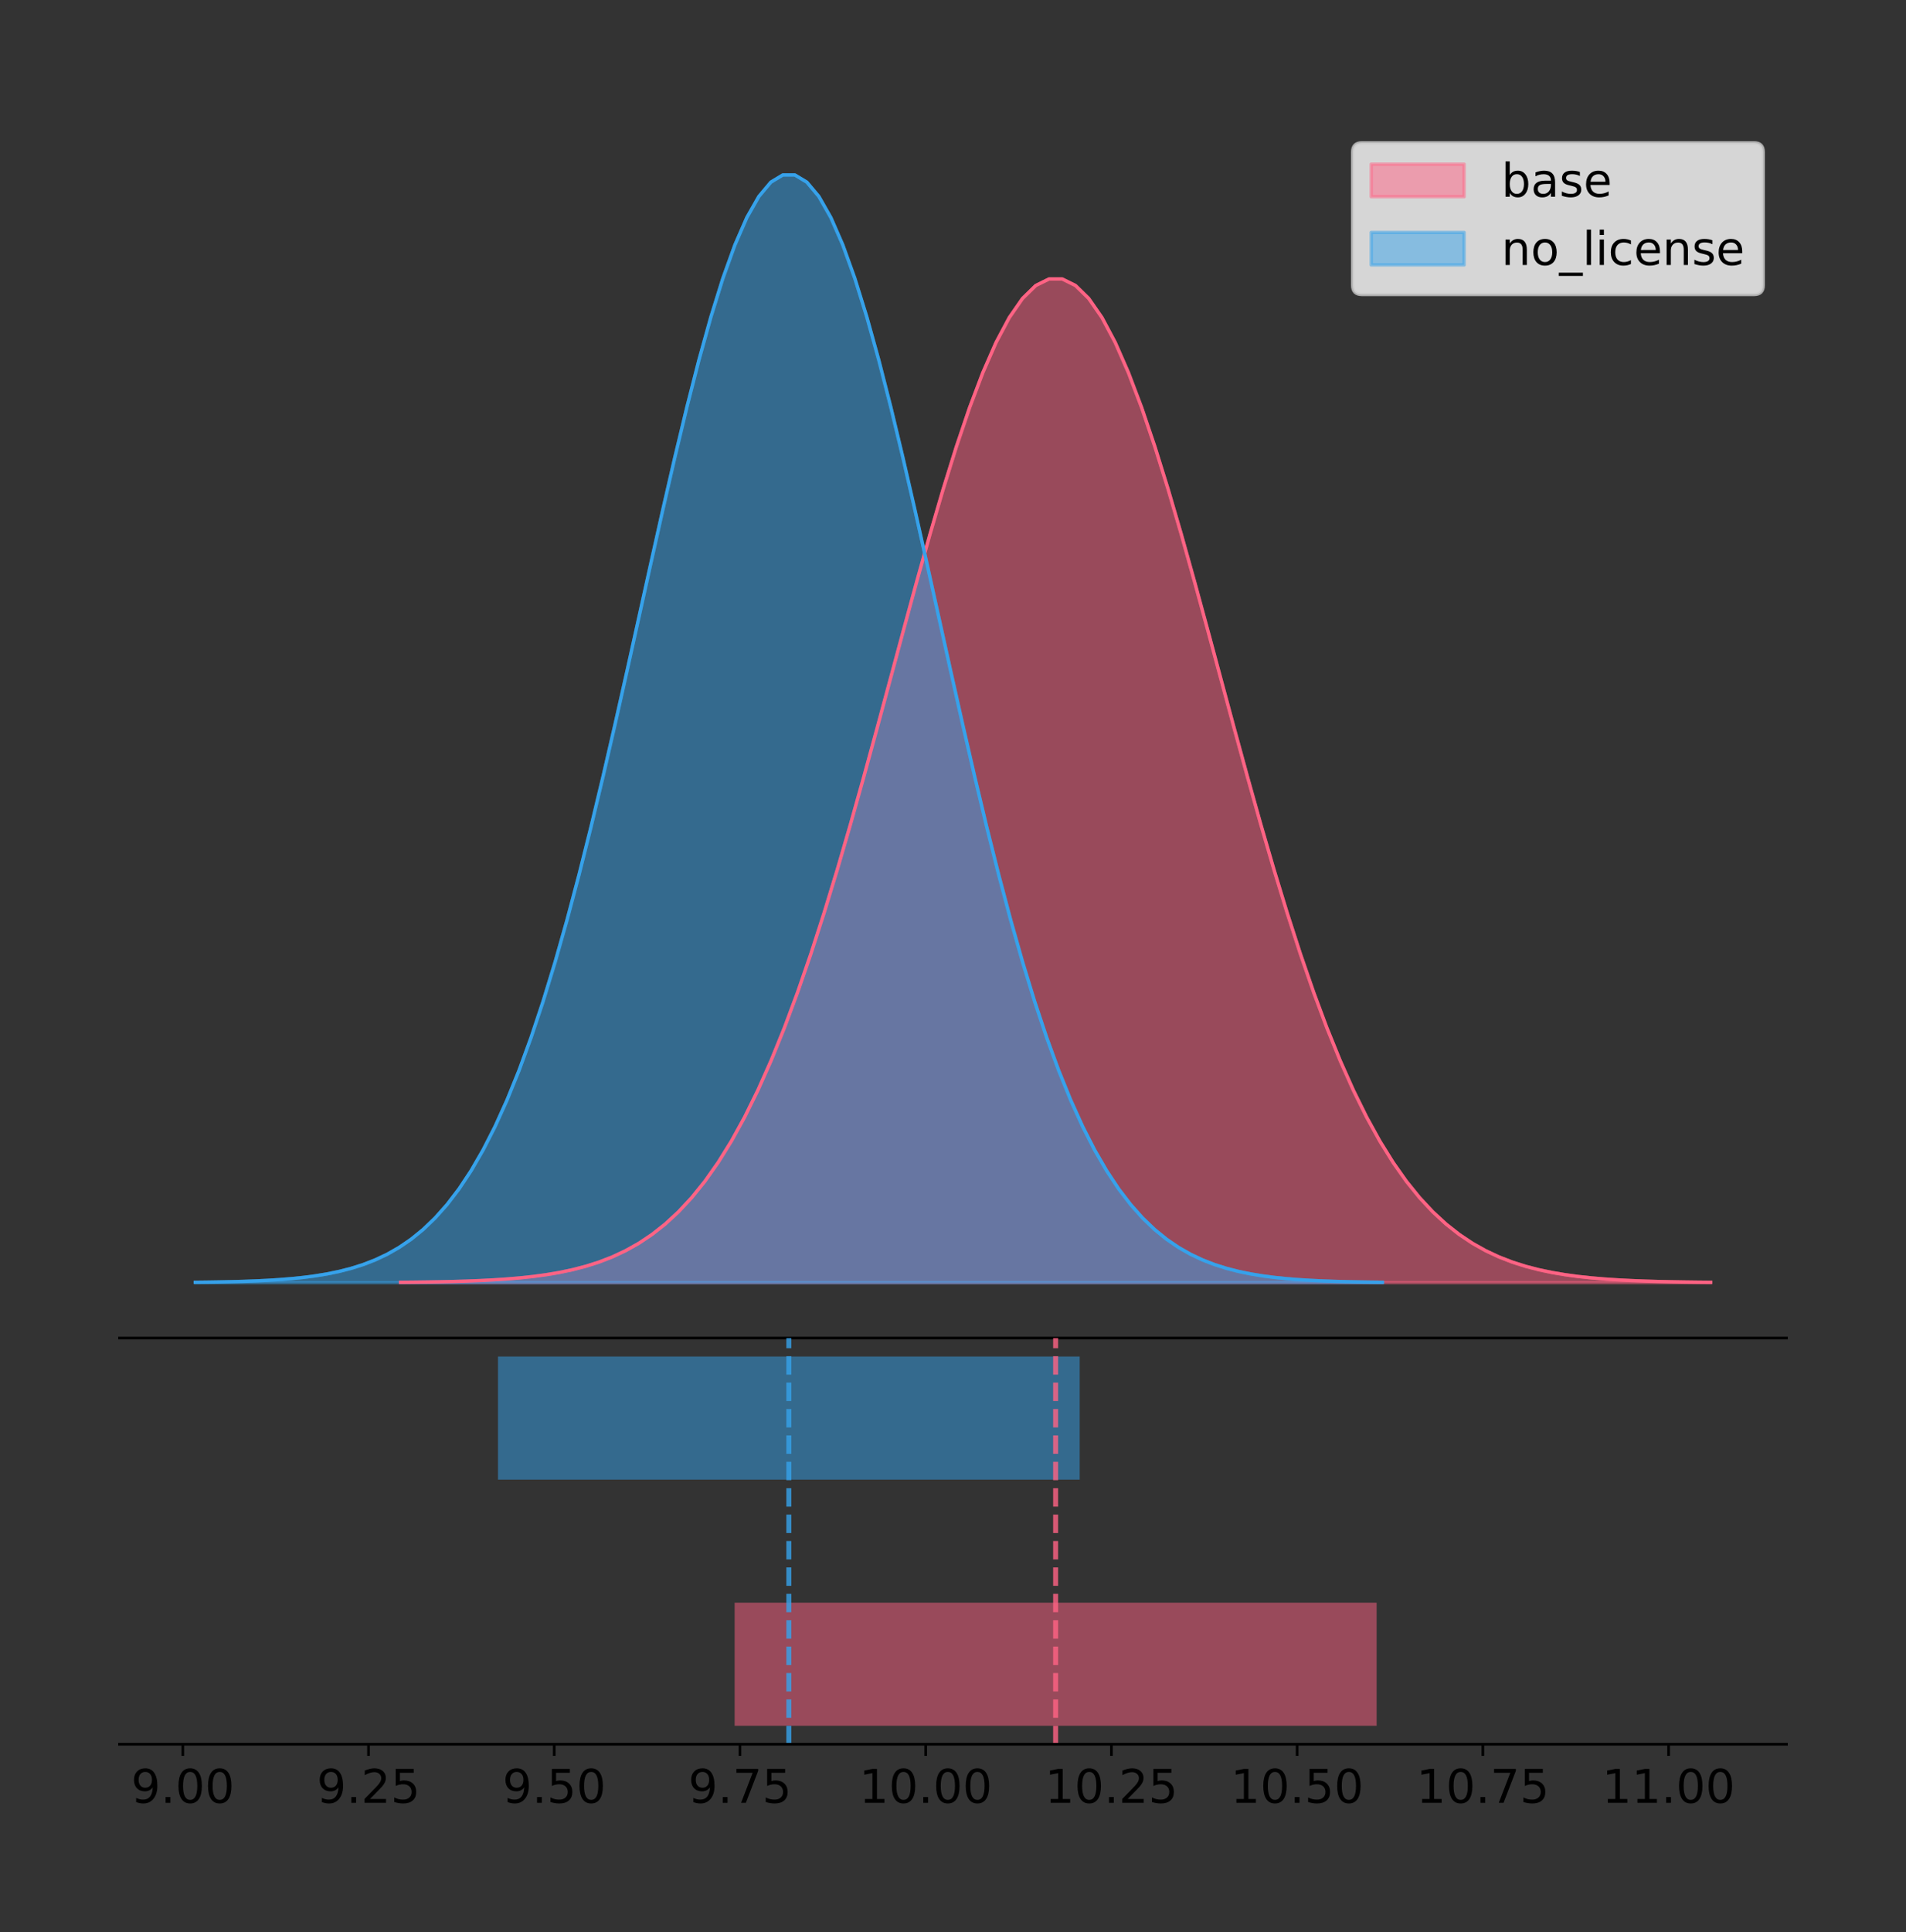 <?xml version="1.0" encoding="utf-8" standalone="no"?>
<!DOCTYPE svg PUBLIC "-//W3C//DTD SVG 1.1//EN"
  "http://www.w3.org/Graphics/SVG/1.1/DTD/svg11.dtd">
<!-- Created with matplotlib (https://matplotlib.org/) -->
<svg height="581.789pt" version="1.1" viewBox="0 0 574.2 581.789" width="574.2pt" xmlns="http://www.w3.org/2000/svg" xmlns:xlink="http://www.w3.org/1999/xlink">
 <rect x="0" y="0" width="574.2" height="581.789" fill="#333333" stroke="none"/>
 <defs>
  <style type="text/css">
*{stroke-linecap:butt;stroke-linejoin:round;}
  </style>
 </defs>
 <g id="figure_1">
  <g id="patch_1">
   <path d="M 0 581.789 
L 574.2 581.789 
L 574.2 0 
L 0 0 
z
" style="fill:none;"/>
  </g>
  <g id="axes_1">
   <g id="patch_2">
    <path d="M 36 402.93 
L 538.2 402.93 
L 538.2 36 
L 36 36 
z
" style="fill:none;"/>
   </g>
   <g id="PolyCollection_1">
    <defs>
     <path d="M 120.661 -195.538 
L 120.661 -195.639 
L 124.648 -195.678 
L 128.635 -195.729 
L 132.622 -195.798 
L 136.609 -195.889 
L 140.596 -196.009 
L 144.583 -196.165 
L 148.57 -196.369 
L 152.557 -196.631 
L 156.544 -196.967 
L 160.531 -197.393 
L 164.518 -197.931 
L 168.505 -198.605 
L 172.492 -199.443 
L 176.479 -200.478 
L 180.466 -201.747 
L 184.453 -203.29 
L 188.44 -205.154 
L 192.427 -207.389 
L 196.414 -210.048 
L 200.401 -213.188 
L 204.388 -216.867 
L 208.375 -221.146 
L 212.362 -226.084 
L 216.349 -231.736 
L 220.336 -238.155 
L 224.323 -245.386 
L 228.31 -253.464 
L 232.297 -262.413 
L 236.284 -272.242 
L 240.271 -282.943 
L 244.258 -294.488 
L 248.245 -306.83 
L 252.232 -319.896 
L 256.219 -333.592 
L 260.206 -347.799 
L 264.193 -362.374 
L 268.18 -377.155 
L 272.167 -391.959 
L 276.154 -406.587 
L 280.141 -420.828 
L 284.128 -434.465 
L 288.115 -447.279 
L 292.101 -459.053 
L 296.088 -469.582 
L 300.075 -478.677 
L 304.062 -486.17 
L 308.049 -491.92 
L 312.036 -495.816 
L 316.023 -497.783 
L 320.01 -497.783 
L 323.997 -495.816 
L 327.984 -491.92 
L 331.971 -486.17 
L 335.958 -478.677 
L 339.945 -469.582 
L 343.932 -459.053 
L 347.919 -447.279 
L 351.906 -434.465 
L 355.893 -420.828 
L 359.88 -406.587 
L 363.867 -391.959 
L 367.854 -377.155 
L 371.841 -362.374 
L 375.828 -347.799 
L 379.815 -333.592 
L 383.802 -319.896 
L 387.789 -306.83 
L 391.776 -294.488 
L 395.763 -282.943 
L 399.75 -272.242 
L 403.737 -262.413 
L 407.724 -253.464 
L 411.711 -245.386 
L 415.698 -238.155 
L 419.685 -231.736 
L 423.672 -226.084 
L 427.659 -221.146 
L 431.646 -216.867 
L 435.633 -213.188 
L 439.62 -210.048 
L 443.607 -207.389 
L 447.594 -205.154 
L 451.581 -203.29 
L 455.568 -201.747 
L 459.555 -200.478 
L 463.542 -199.443 
L 467.529 -198.605 
L 471.516 -197.931 
L 475.503 -197.393 
L 479.49 -196.967 
L 483.477 -196.631 
L 487.464 -196.369 
L 491.451 -196.165 
L 495.438 -196.009 
L 499.425 -195.889 
L 503.412 -195.798 
L 507.399 -195.729 
L 511.386 -195.678 
L 515.373 -195.639 
L 515.373 -195.538 
L 515.373 -195.538 
L 511.386 -195.538 
L 507.399 -195.538 
L 503.412 -195.538 
L 499.425 -195.538 
L 495.438 -195.538 
L 491.451 -195.538 
L 487.464 -195.538 
L 483.477 -195.538 
L 479.49 -195.538 
L 475.503 -195.538 
L 471.516 -195.538 
L 467.529 -195.538 
L 463.542 -195.538 
L 459.555 -195.538 
L 455.568 -195.538 
L 451.581 -195.538 
L 447.594 -195.538 
L 443.607 -195.538 
L 439.62 -195.538 
L 435.633 -195.538 
L 431.646 -195.538 
L 427.659 -195.538 
L 423.672 -195.538 
L 419.685 -195.538 
L 415.698 -195.538 
L 411.711 -195.538 
L 407.724 -195.538 
L 403.737 -195.538 
L 399.75 -195.538 
L 395.763 -195.538 
L 391.776 -195.538 
L 387.789 -195.538 
L 383.802 -195.538 
L 379.815 -195.538 
L 375.828 -195.538 
L 371.841 -195.538 
L 367.854 -195.538 
L 363.867 -195.538 
L 359.88 -195.538 
L 355.893 -195.538 
L 351.906 -195.538 
L 347.919 -195.538 
L 343.932 -195.538 
L 339.945 -195.538 
L 335.958 -195.538 
L 331.971 -195.538 
L 327.984 -195.538 
L 323.997 -195.538 
L 320.01 -195.538 
L 316.023 -195.538 
L 312.036 -195.538 
L 308.049 -195.538 
L 304.062 -195.538 
L 300.075 -195.538 
L 296.088 -195.538 
L 292.101 -195.538 
L 288.115 -195.538 
L 284.128 -195.538 
L 280.141 -195.538 
L 276.154 -195.538 
L 272.167 -195.538 
L 268.18 -195.538 
L 264.193 -195.538 
L 260.206 -195.538 
L 256.219 -195.538 
L 252.232 -195.538 
L 248.245 -195.538 
L 244.258 -195.538 
L 240.271 -195.538 
L 236.284 -195.538 
L 232.297 -195.538 
L 228.31 -195.538 
L 224.323 -195.538 
L 220.336 -195.538 
L 216.349 -195.538 
L 212.362 -195.538 
L 208.375 -195.538 
L 204.388 -195.538 
L 200.401 -195.538 
L 196.414 -195.538 
L 192.427 -195.538 
L 188.44 -195.538 
L 184.453 -195.538 
L 180.466 -195.538 
L 176.479 -195.538 
L 172.492 -195.538 
L 168.505 -195.538 
L 164.518 -195.538 
L 160.531 -195.538 
L 156.544 -195.538 
L 152.557 -195.538 
L 148.57 -195.538 
L 144.583 -195.538 
L 140.596 -195.538 
L 136.609 -195.538 
L 132.622 -195.538 
L 128.635 -195.538 
L 124.648 -195.538 
L 120.661 -195.538 
z
" id="m73b5d78b25" style="stroke:#ff6384;stroke-opacity:0.5;"/>
    </defs>
    <g clip-path="url(#p42c06d0aa6)">
     <use style="fill:#ff6384;fill-opacity:0.5;stroke:#ff6384;stroke-opacity:0.5;" x="0" xlink:href="#m73b5d78b25" y="581.789"/>
    </g>
   </g>
   <g id="PolyCollection_2">
    <defs>
     <path d="M 58.827 -195.538 
L 58.827 -195.65 
L 62.44 -195.692 
L 66.052 -195.749 
L 69.665 -195.825 
L 73.277 -195.925 
L 76.89 -196.058 
L 80.503 -196.23 
L 84.115 -196.455 
L 87.728 -196.744 
L 91.34 -197.115 
L 94.953 -197.585 
L 98.565 -198.179 
L 102.178 -198.923 
L 105.79 -199.848 
L 109.403 -200.99 
L 113.015 -202.39 
L 116.628 -204.093 
L 120.241 -206.151 
L 123.853 -208.617 
L 127.466 -211.552 
L 131.078 -215.017 
L 134.691 -219.078 
L 138.303 -223.801 
L 141.916 -229.25 
L 145.528 -235.488 
L 149.141 -242.572 
L 152.753 -250.552 
L 156.366 -259.468 
L 159.978 -269.344 
L 163.591 -280.192 
L 167.204 -292.002 
L 170.816 -304.744 
L 174.429 -318.365 
L 178.041 -332.786 
L 181.654 -347.901 
L 185.266 -363.58 
L 188.879 -379.667 
L 192.491 -395.98 
L 196.104 -412.318 
L 199.716 -428.462 
L 203.329 -444.18 
L 206.942 -459.23 
L 210.554 -473.372 
L 214.167 -486.366 
L 217.779 -497.987 
L 221.392 -508.025 
L 225.004 -516.294 
L 228.617 -522.64 
L 232.229 -526.94 
L 235.842 -529.111 
L 239.454 -529.111 
L 243.067 -526.94 
L 246.68 -522.64 
L 250.292 -516.294 
L 253.905 -508.025 
L 257.517 -497.987 
L 261.13 -486.366 
L 264.742 -473.372 
L 268.355 -459.23 
L 271.967 -444.18 
L 275.58 -428.462 
L 279.192 -412.318 
L 282.805 -395.98 
L 286.417 -379.667 
L 290.03 -363.58 
L 293.643 -347.901 
L 297.255 -332.786 
L 300.868 -318.365 
L 304.48 -304.744 
L 308.093 -292.002 
L 311.705 -280.192 
L 315.318 -269.344 
L 318.93 -259.468 
L 322.543 -250.552 
L 326.155 -242.572 
L 329.768 -235.488 
L 333.381 -229.25 
L 336.993 -223.801 
L 340.606 -219.078 
L 344.218 -215.017 
L 347.831 -211.552 
L 351.443 -208.617 
L 355.056 -206.151 
L 358.668 -204.093 
L 362.281 -202.39 
L 365.893 -200.99 
L 369.506 -199.848 
L 373.119 -198.923 
L 376.731 -198.179 
L 380.344 -197.585 
L 383.956 -197.115 
L 387.569 -196.744 
L 391.181 -196.455 
L 394.794 -196.23 
L 398.406 -196.058 
L 402.019 -195.925 
L 405.631 -195.825 
L 409.244 -195.749 
L 412.857 -195.692 
L 416.469 -195.65 
L 416.469 -195.538 
L 416.469 -195.538 
L 412.857 -195.538 
L 409.244 -195.538 
L 405.631 -195.538 
L 402.019 -195.538 
L 398.406 -195.538 
L 394.794 -195.538 
L 391.181 -195.538 
L 387.569 -195.538 
L 383.956 -195.538 
L 380.344 -195.538 
L 376.731 -195.538 
L 373.119 -195.538 
L 369.506 -195.538 
L 365.893 -195.538 
L 362.281 -195.538 
L 358.668 -195.538 
L 355.056 -195.538 
L 351.443 -195.538 
L 347.831 -195.538 
L 344.218 -195.538 
L 340.606 -195.538 
L 336.993 -195.538 
L 333.381 -195.538 
L 329.768 -195.538 
L 326.155 -195.538 
L 322.543 -195.538 
L 318.93 -195.538 
L 315.318 -195.538 
L 311.705 -195.538 
L 308.093 -195.538 
L 304.48 -195.538 
L 300.868 -195.538 
L 297.255 -195.538 
L 293.643 -195.538 
L 290.03 -195.538 
L 286.417 -195.538 
L 282.805 -195.538 
L 279.192 -195.538 
L 275.58 -195.538 
L 271.967 -195.538 
L 268.355 -195.538 
L 264.742 -195.538 
L 261.13 -195.538 
L 257.517 -195.538 
L 253.905 -195.538 
L 250.292 -195.538 
L 246.68 -195.538 
L 243.067 -195.538 
L 239.454 -195.538 
L 235.842 -195.538 
L 232.229 -195.538 
L 228.617 -195.538 
L 225.004 -195.538 
L 221.392 -195.538 
L 217.779 -195.538 
L 214.167 -195.538 
L 210.554 -195.538 
L 206.942 -195.538 
L 203.329 -195.538 
L 199.716 -195.538 
L 196.104 -195.538 
L 192.491 -195.538 
L 188.879 -195.538 
L 185.266 -195.538 
L 181.654 -195.538 
L 178.041 -195.538 
L 174.429 -195.538 
L 170.816 -195.538 
L 167.204 -195.538 
L 163.591 -195.538 
L 159.978 -195.538 
L 156.366 -195.538 
L 152.753 -195.538 
L 149.141 -195.538 
L 145.528 -195.538 
L 141.916 -195.538 
L 138.303 -195.538 
L 134.691 -195.538 
L 131.078 -195.538 
L 127.466 -195.538 
L 123.853 -195.538 
L 120.241 -195.538 
L 116.628 -195.538 
L 113.015 -195.538 
L 109.403 -195.538 
L 105.79 -195.538 
L 102.178 -195.538 
L 98.565 -195.538 
L 94.953 -195.538 
L 91.34 -195.538 
L 87.728 -195.538 
L 84.115 -195.538 
L 80.503 -195.538 
L 76.89 -195.538 
L 73.277 -195.538 
L 69.665 -195.538 
L 66.052 -195.538 
L 62.44 -195.538 
L 58.827 -195.538 
z
" id="m3cfe2ba636" style="stroke:#36a2eb;stroke-opacity:0.5;"/>
    </defs>
    <g clip-path="url(#p42c06d0aa6)">
     <use style="fill:#36a2eb;fill-opacity:0.5;stroke:#36a2eb;stroke-opacity:0.5;" x="0" xlink:href="#m3cfe2ba636" y="581.789"/>
    </g>
   </g>
   <g id="line2d_1">
    <path clip-path="url(#p42c06d0aa6)" d="M 120.661 386.15 
L 124.648 386.112 
L 128.635 386.06 
L 132.622 385.992 
L 136.609 385.9 
L 140.596 385.781 
L 144.583 385.624 
L 148.57 385.421 
L 152.557 385.158 
L 156.544 384.823 
L 160.531 384.396 
L 164.518 383.858 
L 168.505 383.184 
L 172.492 382.346 
L 176.479 381.311 
L 180.466 380.043 
L 184.453 378.499 
L 188.44 376.635 
L 192.427 374.401 
L 196.414 371.742 
L 200.401 368.602 
L 204.388 364.922 
L 208.375 360.643 
L 212.362 355.706 
L 216.349 350.053 
L 220.336 343.634 
L 224.323 336.404 
L 228.31 328.326 
L 232.297 319.377 
L 236.284 309.548 
L 240.271 298.847 
L 244.258 287.301 
L 248.245 274.96 
L 252.232 261.893 
L 256.219 248.198 
L 260.206 233.991 
L 264.193 219.415 
L 268.18 204.634 
L 272.167 189.83 
L 276.154 175.202 
L 280.141 160.961 
L 284.128 147.324 
L 288.115 134.511 
L 292.101 122.737 
L 296.088 112.208 
L 300.075 103.112 
L 304.062 95.619 
L 308.049 89.87 
L 312.036 85.974 
L 316.023 84.007 
L 320.01 84.007 
L 323.997 85.974 
L 327.984 89.87 
L 331.971 95.619 
L 335.958 103.112 
L 339.945 112.208 
L 343.932 122.737 
L 347.919 134.511 
L 351.906 147.324 
L 355.893 160.961 
L 359.88 175.202 
L 363.867 189.83 
L 367.854 204.634 
L 371.841 219.415 
L 375.828 233.991 
L 379.815 248.198 
L 383.802 261.893 
L 387.789 274.96 
L 391.776 287.301 
L 395.763 298.847 
L 399.75 309.548 
L 403.737 319.377 
L 407.724 328.326 
L 411.711 336.404 
L 415.698 343.634 
L 419.685 350.053 
L 423.672 355.706 
L 427.659 360.643 
L 431.646 364.922 
L 435.633 368.602 
L 439.62 371.742 
L 443.607 374.401 
L 447.594 376.635 
L 451.581 378.499 
L 455.568 380.043 
L 459.555 381.311 
L 463.542 382.346 
L 467.529 383.184 
L 471.516 383.858 
L 475.503 384.396 
L 479.49 384.823 
L 483.477 385.158 
L 487.464 385.421 
L 491.451 385.624 
L 495.438 385.781 
L 499.425 385.9 
L 503.412 385.992 
L 507.399 386.06 
L 511.386 386.112 
L 515.373 386.15 
" style="fill:none;stroke:#ff6384;stroke-linecap:square;"/>
   </g>
   <g id="line2d_2">
    <path clip-path="url(#p42c06d0aa6)" d="M 58.827 386.139 
L 62.44 386.097 
L 66.052 386.04 
L 69.665 385.965 
L 73.277 385.864 
L 76.89 385.732 
L 80.503 385.559 
L 84.115 385.334 
L 87.728 385.045 
L 91.34 384.675 
L 94.953 384.204 
L 98.565 383.61 
L 102.178 382.867 
L 105.79 381.941 
L 109.403 380.799 
L 113.015 379.399 
L 116.628 377.696 
L 120.241 375.639 
L 123.853 373.172 
L 127.466 370.238 
L 131.078 366.772 
L 134.691 362.711 
L 138.303 357.989 
L 141.916 352.539 
L 145.528 346.301 
L 149.141 339.217 
L 152.753 331.237 
L 156.366 322.322 
L 159.978 312.445 
L 163.591 301.597 
L 167.204 289.787 
L 170.816 277.045 
L 174.429 263.424 
L 178.041 249.004 
L 181.654 233.888 
L 185.266 218.209 
L 188.879 202.123 
L 192.491 185.809 
L 196.104 169.471 
L 199.716 153.327 
L 203.329 137.61 
L 206.942 122.559 
L 210.554 108.418 
L 214.167 95.423 
L 217.779 83.803 
L 221.392 73.765 
L 225.004 65.495 
L 228.617 59.15 
L 232.229 54.85 
L 235.842 52.679 
L 239.454 52.679 
L 243.067 54.85 
L 246.68 59.15 
L 250.292 65.495 
L 253.905 73.765 
L 257.517 83.803 
L 261.13 95.423 
L 264.742 108.418 
L 268.355 122.559 
L 271.967 137.61 
L 275.58 153.327 
L 279.192 169.471 
L 282.805 185.809 
L 286.417 202.123 
L 290.03 218.209 
L 293.643 233.888 
L 297.255 249.004 
L 300.868 263.424 
L 304.48 277.045 
L 308.093 289.787 
L 311.705 301.597 
L 315.318 312.445 
L 318.93 322.322 
L 322.543 331.237 
L 326.155 339.217 
L 329.768 346.301 
L 333.381 352.539 
L 336.993 357.989 
L 340.606 362.711 
L 344.218 366.772 
L 347.831 370.238 
L 351.443 373.172 
L 355.056 375.639 
L 358.668 377.696 
L 362.281 379.399 
L 365.893 380.799 
L 369.506 381.941 
L 373.119 382.867 
L 376.731 383.61 
L 380.344 384.204 
L 383.956 384.675 
L 387.569 385.045 
L 391.181 385.334 
L 394.794 385.559 
L 398.406 385.732 
L 402.019 385.864 
L 405.631 385.965 
L 409.244 386.04 
L 412.857 386.097 
L 416.469 386.139 
" style="fill:none;stroke:#36a2eb;stroke-linecap:square;"/>
   </g>
   <g id="patch_3">
    <path d="M 36 402.93 
L 538.2 402.93 
" style="fill:none;stroke:#000000;stroke-linecap:square;stroke-linejoin:miter;stroke-width:0.8;"/>
   </g>
   <g id="legend_1">
    <g id="patch_4">
     <path d="M 410.29 88.688 
L 528.4 88.688 
Q 531.2 88.688 531.2 85.888 
L 531.2 45.8 
Q 531.2 43 528.4 43 
L 410.29 43 
Q 407.49 43 407.49 45.8 
L 407.49 85.888 
Q 407.49 88.688 410.29 88.688 
z
" style="fill:#ffffff;opacity:0.8;stroke:#cccccc;stroke-linejoin:miter;"/>
    </g>
    <g id="patch_5">
     <path d="M 413.09 59.238 
L 441.09 59.238 
L 441.09 49.438 
L 413.09 49.438 
z
" style="fill:#ff6384;opacity:0.5;stroke:#ff6384;stroke-linejoin:miter;"/>
    </g>
    <g id="text_1">
     <!-- base -->
     <defs>
      <path d="M 48.688 27.297 
Q 48.688 37.203 44.609 42.844 
Q 40.531 48.484 33.406 48.484 
Q 26.266 48.484 22.188 42.844 
Q 18.109 37.203 18.109 27.297 
Q 18.109 17.391 22.188 11.75 
Q 26.266 6.109 33.406 6.109 
Q 40.531 6.109 44.609 11.75 
Q 48.688 17.391 48.688 27.297 
z
M 18.109 46.391 
Q 20.953 51.266 25.266 53.625 
Q 29.594 56 35.594 56 
Q 45.562 56 51.781 48.094 
Q 58.016 40.188 58.016 27.297 
Q 58.016 14.406 51.781 6.484 
Q 45.562 -1.422 35.594 -1.422 
Q 29.594 -1.422 25.266 0.953 
Q 20.953 3.328 18.109 8.203 
L 18.109 0 
L 9.078 0 
L 9.078 75.984 
L 18.109 75.984 
z
" id="DejaVuSans-98"/>
      <path d="M 34.281 27.484 
Q 23.391 27.484 19.188 25 
Q 14.984 22.516 14.984 16.5 
Q 14.984 11.719 18.141 8.906 
Q 21.297 6.109 26.703 6.109 
Q 34.188 6.109 38.703 11.406 
Q 43.219 16.703 43.219 25.484 
L 43.219 27.484 
z
M 52.203 31.203 
L 52.203 0 
L 43.219 0 
L 43.219 8.297 
Q 40.141 3.328 35.547 0.953 
Q 30.953 -1.422 24.312 -1.422 
Q 15.922 -1.422 10.953 3.297 
Q 6 8.016 6 15.922 
Q 6 25.141 12.172 29.828 
Q 18.359 34.516 30.609 34.516 
L 43.219 34.516 
L 43.219 35.406 
Q 43.219 41.609 39.141 45 
Q 35.062 48.391 27.688 48.391 
Q 23 48.391 18.547 47.266 
Q 14.109 46.141 10.016 43.891 
L 10.016 52.203 
Q 14.938 54.109 19.578 55.047 
Q 24.219 56 28.609 56 
Q 40.484 56 46.344 49.844 
Q 52.203 43.703 52.203 31.203 
z
" id="DejaVuSans-97"/>
      <path d="M 44.281 53.078 
L 44.281 44.578 
Q 40.484 46.531 36.375 47.5 
Q 32.281 48.484 27.875 48.484 
Q 21.188 48.484 17.844 46.438 
Q 14.5 44.391 14.5 40.281 
Q 14.5 37.156 16.891 35.375 
Q 19.281 33.594 26.516 31.984 
L 29.594 31.297 
Q 39.156 29.25 43.188 25.516 
Q 47.219 21.781 47.219 15.094 
Q 47.219 7.469 41.188 3.016 
Q 35.156 -1.422 24.609 -1.422 
Q 20.219 -1.422 15.453 -0.562 
Q 10.688 0.297 5.422 2 
L 5.422 11.281 
Q 10.406 8.688 15.234 7.391 
Q 20.062 6.109 24.812 6.109 
Q 31.156 6.109 34.562 8.281 
Q 37.984 10.453 37.984 14.406 
Q 37.984 18.062 35.516 20.016 
Q 33.062 21.969 24.703 23.781 
L 21.578 24.516 
Q 13.234 26.266 9.516 29.906 
Q 5.812 33.547 5.812 39.891 
Q 5.812 47.609 11.281 51.797 
Q 16.75 56 26.812 56 
Q 31.781 56 36.172 55.266 
Q 40.578 54.547 44.281 53.078 
z
" id="DejaVuSans-115"/>
      <path d="M 56.203 29.594 
L 56.203 25.203 
L 14.891 25.203 
Q 15.484 15.922 20.484 11.062 
Q 25.484 6.203 34.422 6.203 
Q 39.594 6.203 44.453 7.469 
Q 49.312 8.734 54.109 11.281 
L 54.109 2.781 
Q 49.266 0.734 44.188 -0.344 
Q 39.109 -1.422 33.891 -1.422 
Q 20.797 -1.422 13.156 6.188 
Q 5.516 13.812 5.516 26.812 
Q 5.516 40.234 12.766 48.109 
Q 20.016 56 32.328 56 
Q 43.359 56 49.781 48.891 
Q 56.203 41.797 56.203 29.594 
z
M 47.219 32.234 
Q 47.125 39.594 43.094 43.984 
Q 39.062 48.391 32.422 48.391 
Q 24.906 48.391 20.391 44.141 
Q 15.875 39.891 15.188 32.172 
z
" id="DejaVuSans-101"/>
     </defs>
     <g transform="translate(452.29 59.238)scale(0.14 -0.14)">
      <use xlink:href="#DejaVuSans-98"/>
      <use x="63.477" xlink:href="#DejaVuSans-97"/>
      <use x="124.756" xlink:href="#DejaVuSans-115"/>
      <use x="176.855" xlink:href="#DejaVuSans-101"/>
     </g>
    </g>
    <g id="patch_6">
     <path d="M 413.09 79.787 
L 441.09 79.787 
L 441.09 69.987 
L 413.09 69.987 
z
" style="fill:#36a2eb;opacity:0.5;stroke:#36a2eb;stroke-linejoin:miter;"/>
    </g>
    <g id="text_2">
     <!-- no_license -->
     <defs>
      <path d="M 54.891 33.016 
L 54.891 0 
L 45.906 0 
L 45.906 32.719 
Q 45.906 40.484 42.875 44.328 
Q 39.844 48.188 33.797 48.188 
Q 26.516 48.188 22.312 43.547 
Q 18.109 38.922 18.109 30.906 
L 18.109 0 
L 9.078 0 
L 9.078 54.688 
L 18.109 54.688 
L 18.109 46.188 
Q 21.344 51.125 25.703 53.562 
Q 30.078 56 35.797 56 
Q 45.219 56 50.047 50.172 
Q 54.891 44.344 54.891 33.016 
z
" id="DejaVuSans-110"/>
      <path d="M 30.609 48.391 
Q 23.391 48.391 19.188 42.75 
Q 14.984 37.109 14.984 27.297 
Q 14.984 17.484 19.156 11.844 
Q 23.344 6.203 30.609 6.203 
Q 37.797 6.203 41.984 11.859 
Q 46.188 17.531 46.188 27.297 
Q 46.188 37.016 41.984 42.703 
Q 37.797 48.391 30.609 48.391 
z
M 30.609 56 
Q 42.328 56 49.016 48.375 
Q 55.719 40.766 55.719 27.297 
Q 55.719 13.875 49.016 6.219 
Q 42.328 -1.422 30.609 -1.422 
Q 18.844 -1.422 12.172 6.219 
Q 5.516 13.875 5.516 27.297 
Q 5.516 40.766 12.172 48.375 
Q 18.844 56 30.609 56 
z
" id="DejaVuSans-111"/>
      <path d="M 50.984 -16.609 
L 50.984 -23.578 
L -0.984 -23.578 
L -0.984 -16.609 
z
" id="DejaVuSans-95"/>
      <path d="M 9.422 75.984 
L 18.406 75.984 
L 18.406 0 
L 9.422 0 
z
" id="DejaVuSans-108"/>
      <path d="M 9.422 54.688 
L 18.406 54.688 
L 18.406 0 
L 9.422 0 
z
M 9.422 75.984 
L 18.406 75.984 
L 18.406 64.594 
L 9.422 64.594 
z
" id="DejaVuSans-105"/>
      <path d="M 48.781 52.594 
L 48.781 44.188 
Q 44.969 46.297 41.141 47.344 
Q 37.312 48.391 33.406 48.391 
Q 24.656 48.391 19.812 42.844 
Q 14.984 37.312 14.984 27.297 
Q 14.984 17.281 19.812 11.734 
Q 24.656 6.203 33.406 6.203 
Q 37.312 6.203 41.141 7.25 
Q 44.969 8.297 48.781 10.406 
L 48.781 2.094 
Q 45.016 0.344 40.984 -0.531 
Q 36.969 -1.422 32.422 -1.422 
Q 20.062 -1.422 12.781 6.344 
Q 5.516 14.109 5.516 27.297 
Q 5.516 40.672 12.859 48.328 
Q 20.219 56 33.016 56 
Q 37.156 56 41.109 55.141 
Q 45.062 54.297 48.781 52.594 
z
" id="DejaVuSans-99"/>
     </defs>
     <g transform="translate(452.29 79.787)scale(0.14 -0.14)">
      <use xlink:href="#DejaVuSans-110"/>
      <use x="63.379" xlink:href="#DejaVuSans-111"/>
      <use x="124.561" xlink:href="#DejaVuSans-95"/>
      <use x="174.561" xlink:href="#DejaVuSans-108"/>
      <use x="202.344" xlink:href="#DejaVuSans-105"/>
      <use x="230.127" xlink:href="#DejaVuSans-99"/>
      <use x="285.107" xlink:href="#DejaVuSans-101"/>
      <use x="346.631" xlink:href="#DejaVuSans-110"/>
      <use x="410.01" xlink:href="#DejaVuSans-115"/>
      <use x="462.109" xlink:href="#DejaVuSans-101"/>
     </g>
    </g>
   </g>
  </g>
  <g id="axes_2">
   <g id="patch_7">
    <path d="M 36 525.24 
L 538.2 525.24 
L 538.2 402.93 
L 36 402.93 
z
" style="fill:none;"/>
   </g>
   <g id="patch_8">
    <path clip-path="url(#p9630877ef0)" d="M 221.313 519.68 
L 414.721 519.68 
L 414.721 482.617 
L 221.313 482.617 
z
" style="fill:#ff6384;opacity:0.5;"/>
   </g>
   <g id="patch_9">
    <path clip-path="url(#p9630877ef0)" d="M 150.026 445.553 
L 325.27 445.553 
L 325.27 408.49 
L 150.026 408.49 
z
" style="fill:#36a2eb;opacity:0.5;"/>
   </g>
   <g id="matplotlib.axis_1">
    <g id="xtick_1">
     <g id="line2d_3">
      <defs>
       <path d="M 0 0 
L 0 3.5 
" id="m1146ac8baa" style="stroke:#000000;stroke-width:0.8;"/>
      </defs>
      <g>
       <use style="stroke:#000000;stroke-width:0.8;" x="55.067" xlink:href="#m1146ac8baa" y="525.24"/>
      </g>
     </g>
     <g id="text_3">
      <!-- 9.00 -->
      <defs>
       <path d="M 10.984 1.516 
L 10.984 10.5 
Q 14.703 8.734 18.5 7.812 
Q 22.312 6.891 25.984 6.891 
Q 35.75 6.891 40.891 13.453 
Q 46.047 20.016 46.781 33.406 
Q 43.953 29.203 39.594 26.953 
Q 35.25 24.703 29.984 24.703 
Q 19.047 24.703 12.672 31.312 
Q 6.297 37.938 6.297 49.422 
Q 6.297 60.641 12.938 67.422 
Q 19.578 74.219 30.609 74.219 
Q 43.266 74.219 49.922 64.516 
Q 56.594 54.828 56.594 36.375 
Q 56.594 19.141 48.406 8.859 
Q 40.234 -1.422 26.422 -1.422 
Q 22.703 -1.422 18.891 -0.688 
Q 15.094 0.047 10.984 1.516 
z
M 30.609 32.422 
Q 37.25 32.422 41.125 36.953 
Q 45.016 41.5 45.016 49.422 
Q 45.016 57.281 41.125 61.844 
Q 37.25 66.406 30.609 66.406 
Q 23.969 66.406 20.094 61.844 
Q 16.219 57.281 16.219 49.422 
Q 16.219 41.5 20.094 36.953 
Q 23.969 32.422 30.609 32.422 
z
" id="DejaVuSans-57"/>
       <path d="M 10.688 12.406 
L 21 12.406 
L 21 0 
L 10.688 0 
z
" id="DejaVuSans-46"/>
       <path d="M 31.781 66.406 
Q 24.172 66.406 20.328 58.906 
Q 16.5 51.422 16.5 36.375 
Q 16.5 21.391 20.328 13.891 
Q 24.172 6.391 31.781 6.391 
Q 39.453 6.391 43.281 13.891 
Q 47.125 21.391 47.125 36.375 
Q 47.125 51.422 43.281 58.906 
Q 39.453 66.406 31.781 66.406 
z
M 31.781 74.219 
Q 44.047 74.219 50.516 64.516 
Q 56.984 54.828 56.984 36.375 
Q 56.984 17.969 50.516 8.266 
Q 44.047 -1.422 31.781 -1.422 
Q 19.531 -1.422 13.062 8.266 
Q 6.594 17.969 6.594 36.375 
Q 6.594 54.828 13.062 64.516 
Q 19.531 74.219 31.781 74.219 
z
" id="DejaVuSans-48"/>
      </defs>
      <g transform="translate(39.481 542.878)scale(0.14 -0.14)">
       <use xlink:href="#DejaVuSans-57"/>
       <use x="63.623" xlink:href="#DejaVuSans-46"/>
       <use x="95.41" xlink:href="#DejaVuSans-48"/>
       <use x="159.033" xlink:href="#DejaVuSans-48"/>
      </g>
     </g>
    </g>
    <g id="xtick_2">
     <g id="line2d_4">
      <g>
       <use style="stroke:#000000;stroke-width:0.8;" x="111.019" xlink:href="#m1146ac8baa" y="525.24"/>
      </g>
     </g>
     <g id="text_4">
      <!-- 9.25 -->
      <defs>
       <path d="M 19.188 8.297 
L 53.609 8.297 
L 53.609 0 
L 7.328 0 
L 7.328 8.297 
Q 12.938 14.109 22.625 23.891 
Q 32.328 33.688 34.812 36.531 
Q 39.547 41.844 41.422 45.531 
Q 43.312 49.219 43.312 52.781 
Q 43.312 58.594 39.234 62.25 
Q 35.156 65.922 28.609 65.922 
Q 23.969 65.922 18.812 64.312 
Q 13.672 62.703 7.812 59.422 
L 7.812 69.391 
Q 13.766 71.781 18.938 73 
Q 24.125 74.219 28.422 74.219 
Q 39.75 74.219 46.484 68.547 
Q 53.219 62.891 53.219 53.422 
Q 53.219 48.922 51.531 44.891 
Q 49.859 40.875 45.406 35.406 
Q 44.188 33.984 37.641 27.219 
Q 31.109 20.453 19.188 8.297 
z
" id="DejaVuSans-50"/>
       <path d="M 10.797 72.906 
L 49.516 72.906 
L 49.516 64.594 
L 19.828 64.594 
L 19.828 46.734 
Q 21.969 47.469 24.109 47.828 
Q 26.266 48.188 28.422 48.188 
Q 40.625 48.188 47.75 41.5 
Q 54.891 34.812 54.891 23.391 
Q 54.891 11.625 47.562 5.094 
Q 40.234 -1.422 26.906 -1.422 
Q 22.312 -1.422 17.547 -0.641 
Q 12.797 0.141 7.719 1.703 
L 7.719 11.625 
Q 12.109 9.234 16.797 8.062 
Q 21.484 6.891 26.703 6.891 
Q 35.156 6.891 40.078 11.328 
Q 45.016 15.766 45.016 23.391 
Q 45.016 31 40.078 35.438 
Q 35.156 39.891 26.703 39.891 
Q 22.75 39.891 18.812 39.016 
Q 14.891 38.141 10.797 36.281 
z
" id="DejaVuSans-53"/>
      </defs>
      <g transform="translate(95.433 542.878)scale(0.14 -0.14)">
       <use xlink:href="#DejaVuSans-57"/>
       <use x="63.623" xlink:href="#DejaVuSans-46"/>
       <use x="95.41" xlink:href="#DejaVuSans-50"/>
       <use x="159.033" xlink:href="#DejaVuSans-53"/>
      </g>
     </g>
    </g>
    <g id="xtick_3">
     <g id="line2d_5">
      <g>
       <use style="stroke:#000000;stroke-width:0.8;" x="166.97" xlink:href="#m1146ac8baa" y="525.24"/>
      </g>
     </g>
     <g id="text_5">
      <!-- 9.50 -->
      <g transform="translate(151.384 542.878)scale(0.14 -0.14)">
       <use xlink:href="#DejaVuSans-57"/>
       <use x="63.623" xlink:href="#DejaVuSans-46"/>
       <use x="95.41" xlink:href="#DejaVuSans-53"/>
       <use x="159.033" xlink:href="#DejaVuSans-48"/>
      </g>
     </g>
    </g>
    <g id="xtick_4">
     <g id="line2d_6">
      <g>
       <use style="stroke:#000000;stroke-width:0.8;" x="222.922" xlink:href="#m1146ac8baa" y="525.24"/>
      </g>
     </g>
     <g id="text_6">
      <!-- 9.75 -->
      <defs>
       <path d="M 8.203 72.906 
L 55.078 72.906 
L 55.078 68.703 
L 28.609 0 
L 18.312 0 
L 43.219 64.594 
L 8.203 64.594 
z
" id="DejaVuSans-55"/>
      </defs>
      <g transform="translate(207.336 542.878)scale(0.14 -0.14)">
       <use xlink:href="#DejaVuSans-57"/>
       <use x="63.623" xlink:href="#DejaVuSans-46"/>
       <use x="95.41" xlink:href="#DejaVuSans-55"/>
       <use x="159.033" xlink:href="#DejaVuSans-53"/>
      </g>
     </g>
    </g>
    <g id="xtick_5">
     <g id="line2d_7">
      <g>
       <use style="stroke:#000000;stroke-width:0.8;" x="278.873" xlink:href="#m1146ac8baa" y="525.24"/>
      </g>
     </g>
     <g id="text_7">
      <!-- 10.00 -->
      <defs>
       <path d="M 12.406 8.297 
L 28.516 8.297 
L 28.516 63.922 
L 10.984 60.406 
L 10.984 69.391 
L 28.422 72.906 
L 38.281 72.906 
L 38.281 8.297 
L 54.391 8.297 
L 54.391 0 
L 12.406 0 
z
" id="DejaVuSans-49"/>
      </defs>
      <g transform="translate(258.834 542.878)scale(0.14 -0.14)">
       <use xlink:href="#DejaVuSans-49"/>
       <use x="63.623" xlink:href="#DejaVuSans-48"/>
       <use x="127.246" xlink:href="#DejaVuSans-46"/>
       <use x="159.033" xlink:href="#DejaVuSans-48"/>
       <use x="222.656" xlink:href="#DejaVuSans-48"/>
      </g>
     </g>
    </g>
    <g id="xtick_6">
     <g id="line2d_8">
      <g>
       <use style="stroke:#000000;stroke-width:0.8;" x="334.825" xlink:href="#m1146ac8baa" y="525.24"/>
      </g>
     </g>
     <g id="text_8">
      <!-- 10.25 -->
      <g transform="translate(314.785 542.878)scale(0.14 -0.14)">
       <use xlink:href="#DejaVuSans-49"/>
       <use x="63.623" xlink:href="#DejaVuSans-48"/>
       <use x="127.246" xlink:href="#DejaVuSans-46"/>
       <use x="159.033" xlink:href="#DejaVuSans-50"/>
       <use x="222.656" xlink:href="#DejaVuSans-53"/>
      </g>
     </g>
    </g>
    <g id="xtick_7">
     <g id="line2d_9">
      <g>
       <use style="stroke:#000000;stroke-width:0.8;" x="390.776" xlink:href="#m1146ac8baa" y="525.24"/>
      </g>
     </g>
     <g id="text_9">
      <!-- 10.50 -->
      <g transform="translate(370.737 542.878)scale(0.14 -0.14)">
       <use xlink:href="#DejaVuSans-49"/>
       <use x="63.623" xlink:href="#DejaVuSans-48"/>
       <use x="127.246" xlink:href="#DejaVuSans-46"/>
       <use x="159.033" xlink:href="#DejaVuSans-53"/>
       <use x="222.656" xlink:href="#DejaVuSans-48"/>
      </g>
     </g>
    </g>
    <g id="xtick_8">
     <g id="line2d_10">
      <g>
       <use style="stroke:#000000;stroke-width:0.8;" x="446.728" xlink:href="#m1146ac8baa" y="525.24"/>
      </g>
     </g>
     <g id="text_10">
      <!-- 10.75 -->
      <g transform="translate(426.688 542.878)scale(0.14 -0.14)">
       <use xlink:href="#DejaVuSans-49"/>
       <use x="63.623" xlink:href="#DejaVuSans-48"/>
       <use x="127.246" xlink:href="#DejaVuSans-46"/>
       <use x="159.033" xlink:href="#DejaVuSans-55"/>
       <use x="222.656" xlink:href="#DejaVuSans-53"/>
      </g>
     </g>
    </g>
    <g id="xtick_9">
     <g id="line2d_11">
      <g>
       <use style="stroke:#000000;stroke-width:0.8;" x="502.679" xlink:href="#m1146ac8baa" y="525.24"/>
      </g>
     </g>
     <g id="text_11">
      <!-- 11.00 -->
      <g transform="translate(482.64 542.878)scale(0.14 -0.14)">
       <use xlink:href="#DejaVuSans-49"/>
       <use x="63.623" xlink:href="#DejaVuSans-49"/>
       <use x="127.246" xlink:href="#DejaVuSans-46"/>
       <use x="159.033" xlink:href="#DejaVuSans-48"/>
       <use x="222.656" xlink:href="#DejaVuSans-48"/>
      </g>
     </g>
    </g>
   </g>
   <g id="line2d_12">
    <path clip-path="url(#p9630877ef0)" d="M 318.017 525.24 
L 318.017 402.93 
" style="fill:none;stroke:#ff6384;stroke-dasharray:5.55,2.4;stroke-dashoffset:0;stroke-opacity:0.8;stroke-width:1.5;"/>
   </g>
   <g id="line2d_13">
    <path clip-path="url(#p9630877ef0)" d="M 237.648 525.24 
L 237.648 402.93 
" style="fill:none;stroke:#36a2eb;stroke-dasharray:5.55,2.4;stroke-dashoffset:0;stroke-opacity:0.8;stroke-width:1.5;"/>
   </g>
   <g id="patch_10">
    <path d="M 36 525.24 
L 538.2 525.24 
" style="fill:none;stroke:#000000;stroke-linecap:square;stroke-linejoin:miter;stroke-width:0.8;"/>
   </g>
  </g>
 </g>
 <defs>
  <clipPath id="p42c06d0aa6">
   <rect height="366.93" width="502.2" x="36" y="36"/>
  </clipPath>
  <clipPath id="p9630877ef0">
   <rect height="122.31" width="502.2" x="36" y="402.93"/>
  </clipPath>
 </defs>
</svg>
